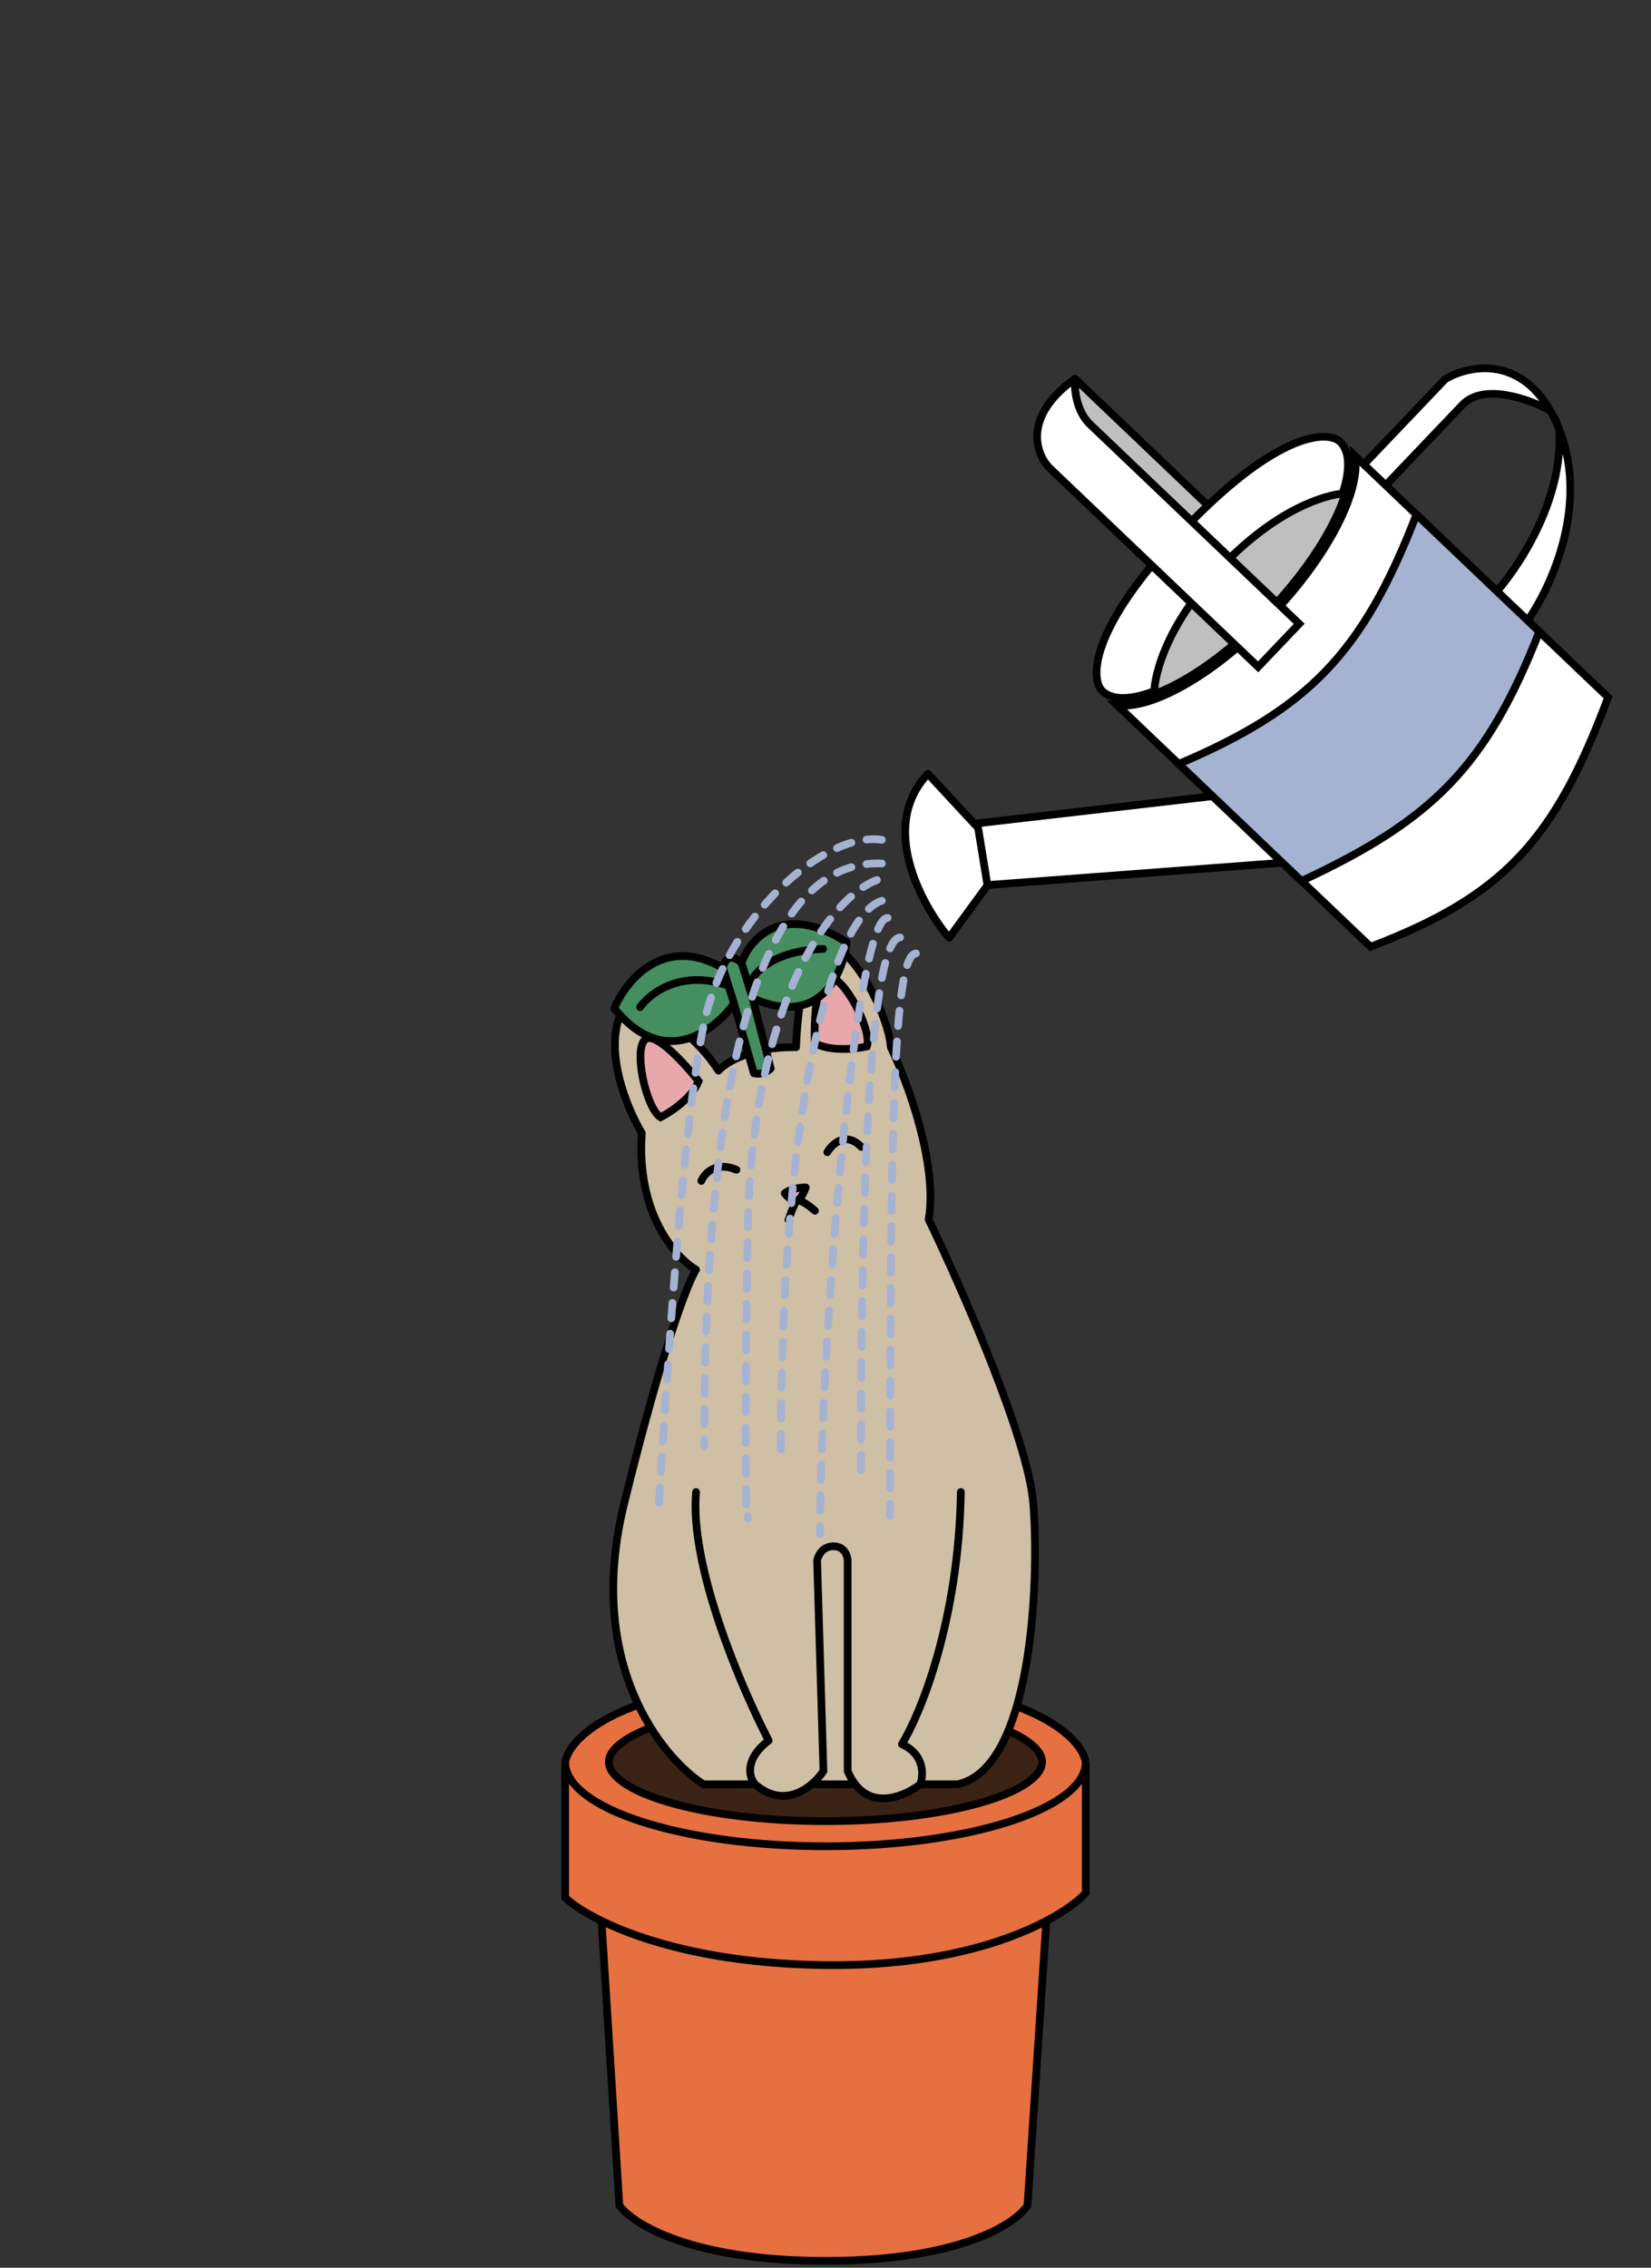 <svg width="241" height="331" viewBox="0 0 241 331" fill="none" xmlns="http://www.w3.org/2000/svg">
<rect x="0" y="0" width="241" height="331" fill="#333333" stroke="none"/>
<path d="M159.127 61.957C157.053 59.979 156.792 56.685 156.921 55.285L177.366 74.776L175.084 77.17L159.127 61.957Z" fill="#BFBFBF" stroke="black" stroke-width="1.125" stroke-linejoin="round"/>
<path d="M140.929 120.377L177.56 116.142L180.017 115.859L190.331 125.692L142.71 129.293L140.929 120.377Z" fill="white" stroke="black" stroke-width="1.125"/>
<path d="M210.947 55.35L198.871 68.016L202.063 71.058L213.472 59.09C216.591 55.819 223.317 58.298 226.29 59.946C226.752 60.75 227.188 61.649 227.592 62.652C228.309 73.082 221.392 83.267 217.844 87.055L222.807 90.835C226.267 86.074 232.068 73.772 227.592 62.652C227.188 61.649 226.752 60.75 226.29 59.946C221.625 51.828 214.298 53.348 210.947 55.35Z" fill="white"/>
<path d="M227.592 62.652C232.068 73.772 226.267 86.074 222.807 90.835L217.844 87.055C221.392 83.267 228.309 73.082 227.592 62.652ZM227.592 62.652C227.188 61.649 226.752 60.75 226.29 59.946M226.29 59.946C221.625 51.828 214.298 53.348 210.947 55.35L198.871 68.016L202.063 71.058C204.567 68.432 210.354 62.362 213.472 59.09C216.591 55.819 223.317 58.298 226.29 59.946Z" stroke="black" stroke-width="1.125"/>
<path d="M184.854 88.956C190.882 82.633 194.966 75.953 196.298 70.975C197.127 67.877 196.842 65.648 195.605 64.469C194.86 63.758 192.773 63.172 188.936 64.753C185.136 66.319 179.773 69.962 172.706 77.375C165.638 84.788 162.255 90.319 160.873 94.19C159.478 98.098 160.162 100.154 160.908 100.865C162.144 102.043 164.385 102.222 167.44 101.246C172.348 99.678 178.825 95.279 184.854 88.956ZM197.803 66.564C198.015 67.936 197.845 69.544 197.385 71.266C195.986 76.494 191.767 83.335 185.668 89.732C179.569 96.13 172.937 100.67 167.782 102.318C166.084 102.86 164.486 103.106 163.106 102.96L171.45 110.915L190.267 128.854L200.056 138.186C209.851 134.466 216.565 130.546 221.802 124.995C227.045 119.439 230.848 112.205 234.741 101.779L224.964 92.458L206.147 74.519L197.803 66.564Z" fill="white" stroke="black" stroke-width="1.125"/>
<path d="M142.776 120.837L135.458 112.947C128.206 120.554 134.493 132.08 138.543 136.892L144.145 129.22L142.776 120.837Z" fill="white" stroke="black" stroke-width="1.125" stroke-linejoin="round"/>
<path d="M224.691 92.198L206.759 75.102C202.829 85.301 198.847 92.419 193.472 97.989C188.109 103.546 181.396 107.523 172.07 111.505L189.989 128.589C199.567 124.127 206.298 119.953 211.602 114.452C216.905 108.952 220.816 102.09 224.691 92.198Z" fill="#A5B2D2" stroke="black" stroke-width="1.125"/>
<path d="M185.173 89.261C190.917 83.236 194.896 76.887 196.411 71.996C193.298 72.195 186.196 74.436 178.305 82.713C170.413 90.99 168.515 98.191 168.464 101.31C173.278 99.564 179.429 95.286 185.173 89.261Z" fill="#BFBFBF" stroke="black" stroke-width="1.125"/>
<path d="M183.655 97.334L189.645 91.051L175.083 77.169L159.126 61.957C157.052 59.979 156.791 56.684 156.92 55.284C149.254 60.769 151.203 66.207 153.136 68.24L183.655 97.334Z" fill="white"/>
<path d="M189.645 91.051L190.033 90.644L190.44 91.032L190.052 91.439L189.645 91.051ZM183.655 97.334L184.062 97.722L183.674 98.129L183.266 97.741L183.655 97.334ZM153.136 68.24L152.748 68.647L152.738 68.637L152.729 68.627L153.136 68.24ZM156.92 55.284L156.593 54.827C156.772 54.699 157.009 54.687 157.2 54.796C157.391 54.906 157.5 55.117 157.48 55.336L156.92 55.284ZM190.052 91.439L184.062 97.722L183.247 96.946L189.237 90.663L190.052 91.439ZM183.266 97.741L152.748 68.647L153.524 67.833L184.043 96.927L183.266 97.741ZM152.729 68.627C151.669 67.512 150.621 65.489 150.869 63.001C151.119 60.496 152.669 57.634 156.593 54.827L157.247 55.742C153.505 58.42 152.197 61.019 151.988 63.112C151.778 65.223 152.671 66.934 153.544 67.852L152.729 68.627ZM157.48 55.336C157.421 55.976 157.45 57.086 157.743 58.269C158.036 59.452 158.58 60.659 159.514 61.55L158.738 62.364C157.598 61.277 156.975 59.848 156.651 58.539C156.327 57.23 156.29 55.993 156.36 55.233L157.48 55.336ZM159.514 61.55L175.472 76.762L174.695 77.576L158.738 62.364L159.514 61.55ZM175.472 76.762L190.033 90.644L189.256 91.458L174.695 77.576L175.472 76.762Z" fill="black"/>
<path d="M82.499 276.976V257.177C83.247 253.172 91.894 245.162 120.496 245.162C149.098 245.162 157.744 253.172 158.493 257.177V276.303C157.448 277.427 155.54 278.895 152.734 280.375L149.989 321.897C148.291 324.598 140.016 330 120.496 330C100.975 330 92.304 324.598 90.408 321.897L87.804 280.375C85.245 279.121 83.486 277.909 82.499 276.976Z" fill="#E6703F"/>
<path d="M158.493 257.177C158.493 263.973 141.481 269.482 120.496 269.482C99.511 269.482 82.499 263.973 82.499 257.177M158.493 257.177V276.303C157.448 277.427 155.54 278.895 152.734 280.375M158.493 257.177C157.744 253.172 149.098 245.162 120.496 245.162C91.894 245.162 83.247 253.172 82.499 257.177M82.499 257.177V276.976C83.486 277.909 85.245 279.121 87.804 280.375M87.804 280.375C93.954 283.389 104.723 286.642 120.496 286.826C135.888 287.005 146.515 283.657 152.734 280.375M87.804 280.375L90.408 321.897C92.304 324.598 100.975 330 120.496 330C140.016 330 148.291 324.598 149.989 321.897L152.734 280.375" stroke="black" stroke-width="1.125"/>
<path d="M152.116 257.177C152.116 258.162 151.413 259.225 149.834 260.292C148.275 261.346 145.982 262.317 143.098 263.142C137.337 264.788 129.346 265.815 120.496 265.815C111.646 265.815 103.655 264.788 97.894 263.142C95.01 262.317 92.717 261.346 91.157 260.292C89.579 259.225 88.876 258.162 88.876 257.177C88.876 256.192 89.579 255.129 91.157 254.062C92.717 253.008 95.01 252.037 97.894 251.213C103.655 249.566 111.646 248.54 120.496 248.54C129.346 248.54 137.337 249.566 143.098 251.213C145.982 252.037 148.275 253.008 149.834 254.062C151.413 255.129 152.116 256.192 152.116 257.177Z" fill="#3A2314" stroke="black" stroke-width="1.125"/>
<path d="M104.879 156.272C105.932 155.087 109.672 152.743 116.203 152.849C116.378 147.757 117.52 137.627 120.68 137.837C124.63 138.101 129.766 148.372 130.029 152.849C132.443 157.852 136.929 169.888 135.56 177.999C140.344 187.919 150.097 210.103 150.834 219.478C151.756 231.197 150.571 258.192 139.773 260.43H134.339C132.186 262.111 127.656 264.085 124.828 260.43H118.465C116.478 262.1 113.436 263.21 110.21 260.43H102.679C96.449 256.419 85.411 242.614 91.102 219.478C96.792 196.343 100.474 187.064 101.604 185.317C98.628 183.577 92.879 177.154 93.686 165.388C91.435 161.638 87.765 152.698 91.102 146.93C93.705 147.006 100.105 148.98 104.879 156.272Z" fill="#CFBFA5"/>
<path d="M134.339 260.43H139.773C150.571 258.192 151.756 231.197 150.834 219.478C150.097 210.103 140.344 187.919 135.56 177.999C136.929 169.888 132.443 157.852 130.029 152.849C129.766 148.372 124.63 138.101 120.68 137.837C117.52 137.627 116.378 147.757 116.203 152.849C109.672 152.743 105.932 155.087 104.879 156.272C100.105 148.98 93.705 147.006 91.102 146.93C87.765 152.698 91.435 161.638 93.686 165.388C92.879 177.154 98.628 183.577 101.604 185.317C100.474 187.064 96.792 196.343 91.102 219.478C85.411 242.614 96.449 256.419 102.679 260.43H110.21M134.339 260.43C134.825 259.097 134.969 256.063 131.649 254.588C134.39 250.131 139.948 236.53 140.255 217.78M134.339 260.43C132.186 262.111 127.656 264.085 124.828 260.43M110.21 260.43C109.365 259.456 108.581 256.816 112.208 254.05C108.263 246.468 100.62 228.599 101.604 217.78M110.21 260.43C113.436 263.21 116.478 262.1 118.465 260.43M124.828 260.43C124.425 259.909 124.056 259.274 123.734 258.507V227.77C123.709 227.078 123.258 225.695 121.66 225.695C120.061 225.695 119.405 227.078 119.277 227.77L120.199 258.507C119.797 259.111 119.204 259.809 118.465 260.43M124.828 260.43H118.465" stroke="black" stroke-width="1.125" stroke-linecap="round" stroke-linejoin="round"/>
<path d="M116.274 175.306C115.709 175.434 114.909 174.649 114.542 174.187C115.311 173.498 116.916 173.321 117.622 173.318C117.473 173.767 117.036 174.773 116.48 175.208C116.416 175.258 116.347 175.29 116.274 175.306Z" fill="#E7A7AB"/>
<path d="M116.48 175.208C115.925 175.643 114.957 174.708 114.542 174.187C115.311 173.498 116.916 173.321 117.622 173.318C117.473 173.767 117.036 174.773 116.48 175.208ZM116.48 175.208C116.242 174.942 115.452 176.995 115.087 178.056M116.48 175.208C117.192 175.263 118.43 176.24 118.96 176.721M102.37 172.369C102.826 171.285 104.491 169.443 107.503 170.743M120.763 168.176C121.476 166.95 123.467 165.08 125.725 167.407" stroke="black" stroke-width="1.125" stroke-linecap="round" stroke-linejoin="round"/>
<path d="M101.97 157.809C101.054 160.237 97.89 162.331 96.422 163.074C94.28 161.747 92.376 152.925 94.263 151.658C95.772 150.644 100.03 155.336 101.97 157.809Z" fill="#E7A7AB" stroke="black" stroke-width="1.125"/>
<path d="M118.919 152.249C121.177 153.526 124.948 153.108 126.551 152.739C127.347 150.348 123.159 142.354 120.898 142.589C119.09 142.777 118.825 149.107 118.919 152.249Z" fill="#E7A7AB" stroke="black" stroke-width="1.125"/>
<path d="M112.501 155.962C112.154 156.323 111.376 156.911 110.045 156.66L107.147 146.469C104.337 150.454 96.906 156.174 89.669 147.17C91.367 143.126 96.92 136.294 105.54 141.308C105.685 140.367 106.429 138.896 108.245 140.539C109.462 137.045 114.234 131.551 123.578 137.528C123.093 142.086 119.669 150.101 109.852 145.7L112.501 155.962Z" fill="#448E60"/>
<path d="M108.245 140.539C106.429 138.896 105.685 140.367 105.54 141.308M108.245 140.539C109.462 137.045 114.234 131.551 123.578 137.528C123.093 142.086 119.669 150.101 109.852 145.7M108.245 140.539L109.309 143.955M105.54 141.308C96.92 136.294 91.367 143.126 89.669 147.17C96.906 156.174 104.337 150.454 107.147 146.469M105.54 141.308L106.344 143.888M109.852 145.7L112.501 155.962C112.154 156.323 111.376 156.911 110.045 156.66L107.147 146.469M109.852 145.7L109.309 143.955M109.309 143.955C109.766 142.245 112.574 138.761 120.146 138.504M107.147 146.469L106.344 143.888M93.442 146.996C94.899 144.931 99.52 141.418 106.344 143.888" stroke="black" stroke-width="1.125" stroke-linecap="round" stroke-linejoin="round"/>
<path d="M128.725 122.579C120.368 121.3 106.069 133.905 102.795 149.254C99.52 164.603 97.185 203.297 96.076 221.29M128.008 128.453C120.845 131.096 109.79 147.15 109.176 178.871C108.562 210.593 108.92 224.53 109.176 221.29M129.563 133.981C124.678 133.981 119.705 197.507 119.705 223.907M133.709 139.165C130.383 139.335 129.923 164.805 129.923 221.29M128.725 126.034C116.298 125.515 102.795 140.443 102.795 211.096M128.725 131.476C122.454 133.353 113.956 156.686 113.956 213.72M131.377 136.832C128.051 137.003 125.671 158.11 125.671 214.595" stroke="#A5B2D2" stroke-width="1.125" stroke-linecap="round" stroke-linejoin="round" stroke-dasharray="2.25 2.25"/>
</svg>
